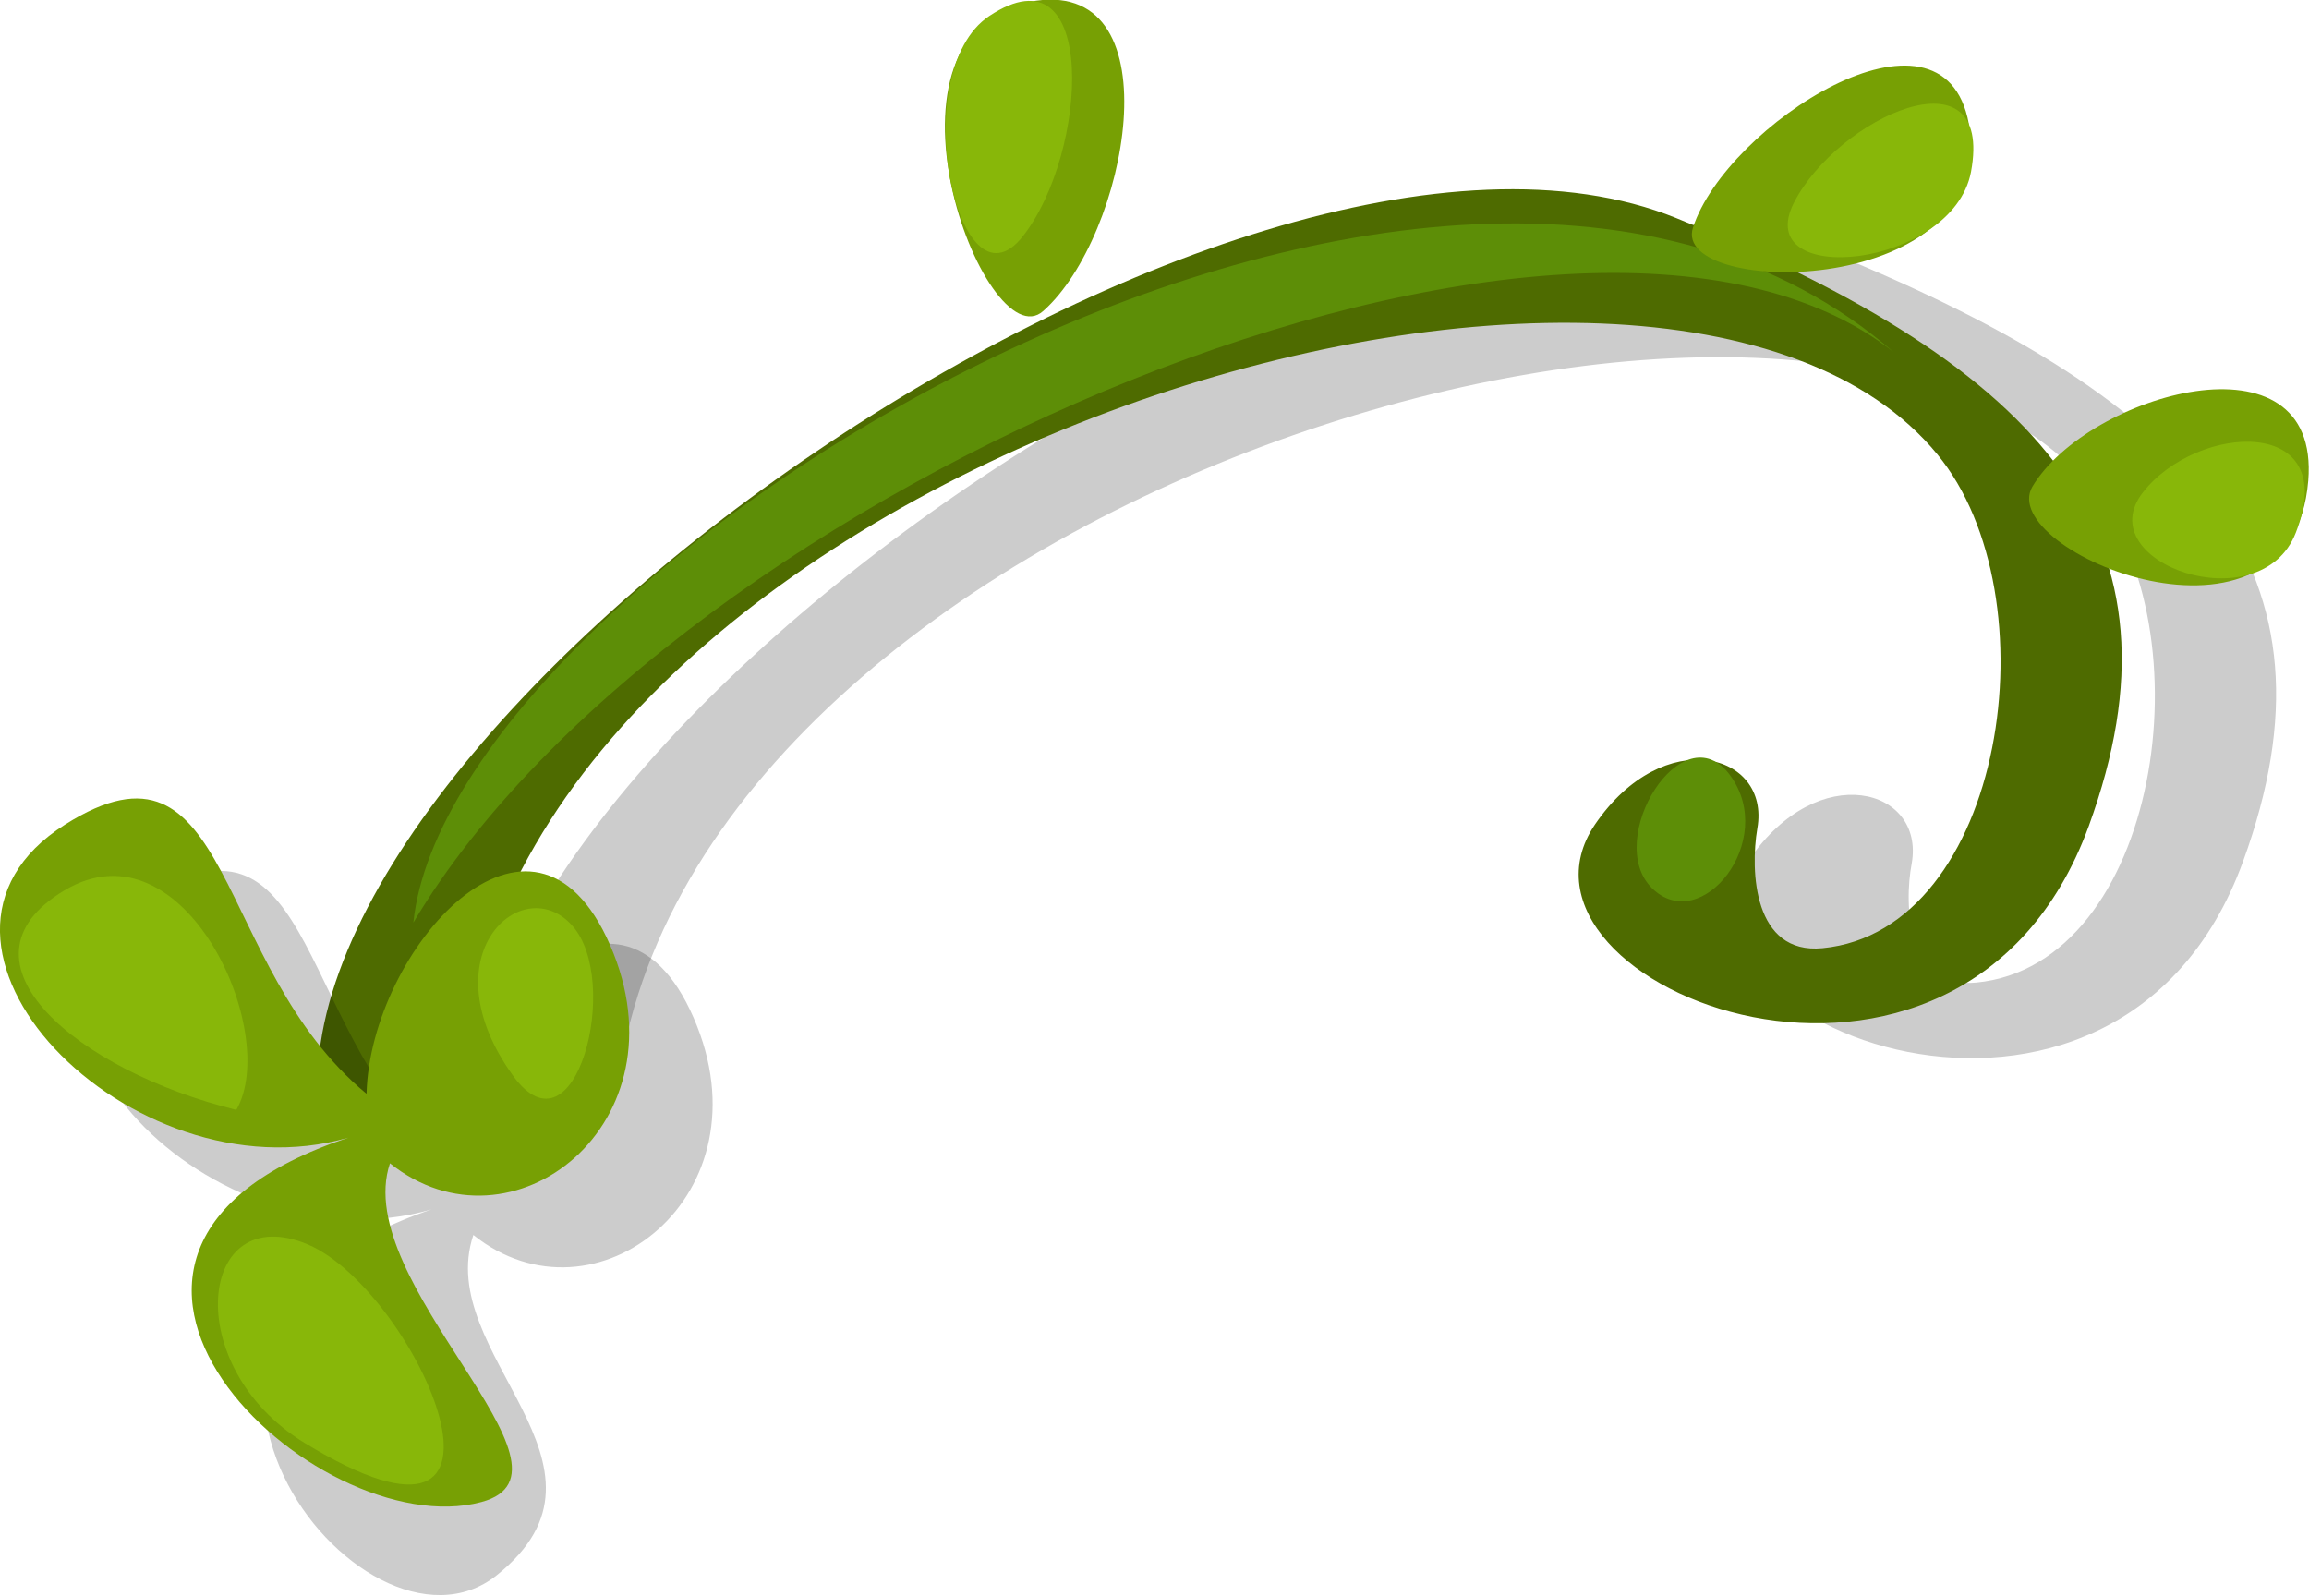 <svg width="315.6" height="218.1" viewBox="0 0 315.6 218.1" xmlns="http://www.w3.org/2000/svg" xmlns:xlink="http://www.w3.org/1999/xlink" overflow="hidden"><defs></defs><g><g><path d="M84.4 148.9C94 67.6 248.4 21.1 285.9 66.8 301.9 86.2 295.1 131.9 270.1 134.3 260.7 135.2 260.2 123.8 261.3 118 263.1 107.7 248.5 103.7 239.1 117.5 224.1 139.6 289.3 165.4 306.6 117.7 320.9 78.4 300.9 55.2 250.2 34.5 189.7 9.8 54.3 105.6 65.2 159" opacity="0.2"/><path d="M63.3 144.2C72.9 62.9 227.3 16.4 264.8 62.1 280.8 81.5 274 127.2 249.1 129.6 239.7 130.5 239.2 119.1 240.2 113.2 242 102.9 227.4 98.9 218 112.7 203 134.9 268.1 160.6 285.5 112.9 299.8 73.6 279.8 50.5 229.1 29.8 168.5 5.3 33.2 101.1 44 154.5" fill="#4E6B00"/><path d="M56.5 126.1C61.5 77.7 196.4-6 258.8 48.1 215.5 14 92.1 66.3 56.5 126.1Z" fill="#5D8E07"/><path d="M277.8 66.5C272.6 75.3 313.3 92.3 315.5 65.7 317.2 44.7 285.4 53.8 277.8 66.5Z" fill="#77A004"/><path d="M313.8 72.8C309 85.2 285.4 76.9 292.9 67.3 300.3 57.8 320.1 56.7 313.8 72.8Z" fill="#88B709"/><path d="M236.5 106C243 114.9 232.5 128 225.8 121.4 219.1 114.8 230 97.1 236.5 106Z" fill="#5D8E07"/><path d="M231.4 31.1C228.3 40.7 273.4 41 269.1 16.9 265.6-2.1 235.9 17.2 231.4 31.1Z" fill="#77A004"/><path d="M269.4 23.5C266.9 36.7 239.2 39.5 245.2 27.7 251.2 16 272.6 6.3 269.4 23.5Z" fill="#88B709"/><path d="M142.6 42.5C134.7 49.6 117.3 3.7 141.6 0.1 160.7-2.6 154.1 32.3 142.6 42.5Z" fill="#77A004"/><path d="M135.2 2.2C123.7 9.9 130.9 43.6 139.8 32.3 148.8 20.9 150.2-7.8 135.2 2.2Z" fill="#88B709"/></g><g><path d="M59 165.3C11.6 181.1 49.5 230 67.9 215.3 86.8 200.2 59.2 185.1 64.7 168.8 81.3 182.1 105.4 163.4 94.8 139.1 84.2 114.7 61.9 139.7 61.5 159.4 40.4 141.9 43.5 108 20.4 122.6-5.2 138.6 29.2 174 59 165.3Z" opacity="0.2"/><path d="M47.6 155.5C0.2 171.2 43.1 211.4 65.8 205.3 81.4 201.1 47.8 175.4 53.3 159 69.9 172.3 94 153.6 83.4 129.2 72.8 104.8 50.6 129.8 50.1 149.5 28.9 132 32 98.1 8.9 112.7-16.6 128.8 17.8 164.1 47.6 155.5Z" fill="#77A004"/><path d="M41.6 197.2C24.5 186.7 27.1 163.8 42.1 170.1 57 176.5 75.3 217.8 41.6 197.2Z" fill="#88B709"/><path d="M32.3 151.7C10.7 146.4-7.4 131.4 8.8 121.7 25.2 111.9 38.4 141.2 32.3 151.7Z" fill="#88B709"/><path d="M70.1 147C58.3 130.6 71.4 118.9 78.2 126.5 85 134 78.7 158.9 70.1 147Z" fill="#88B709"/></g></g></svg>